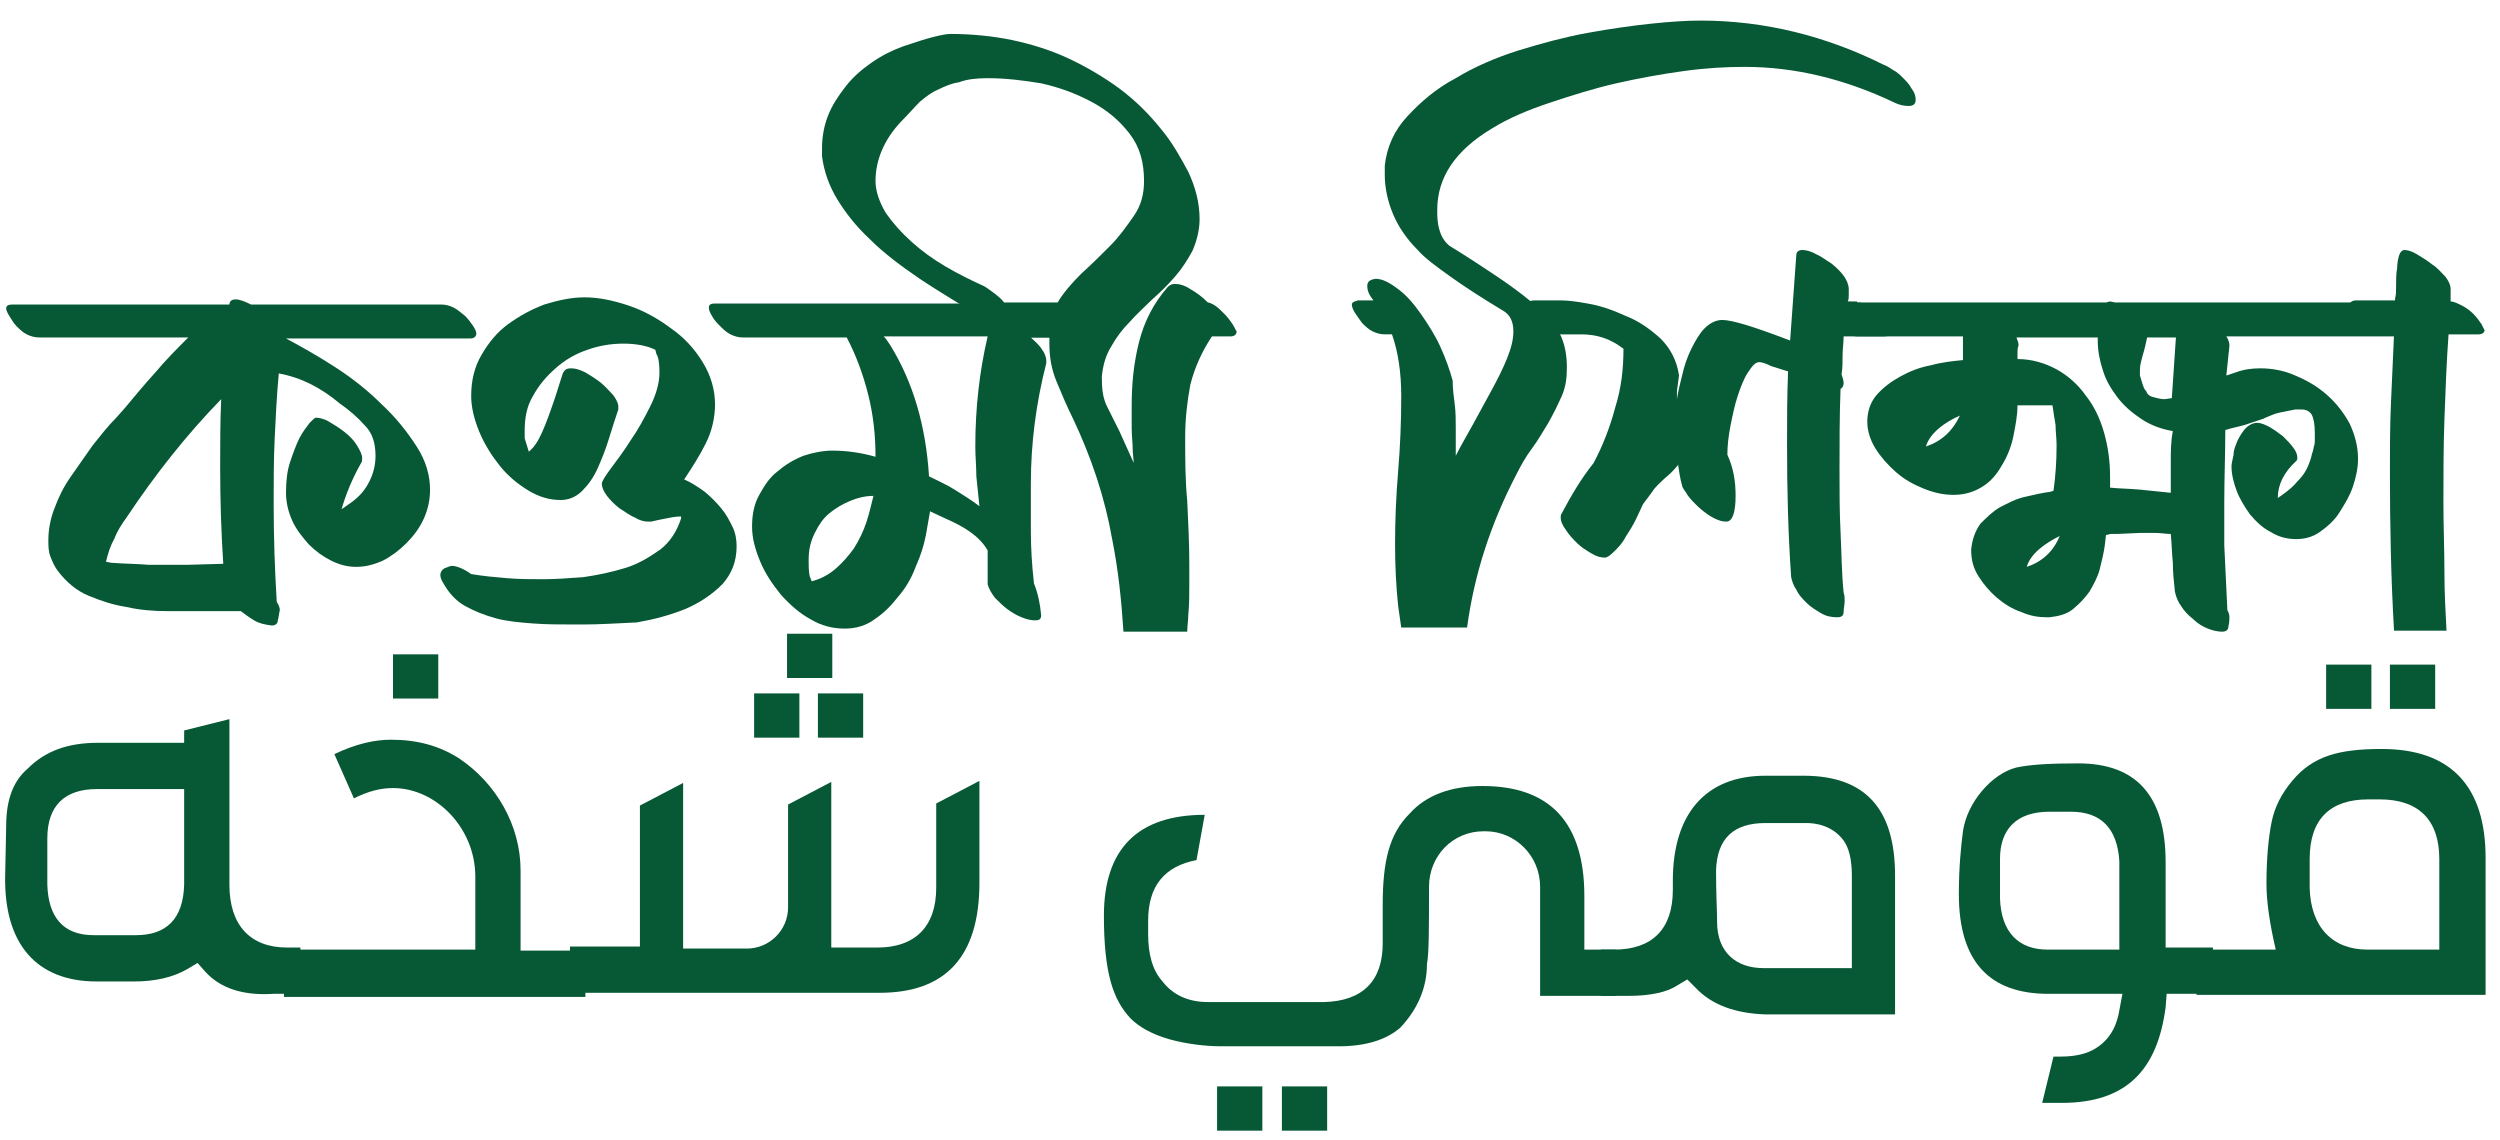 <?xml version="1.0" encoding="utf-8"?>
<!-- Generator: Adobe Illustrator 21.0.0, SVG Export Plug-In . SVG Version: 6.00 Build 0)  -->
<svg version="1.1" id="Layer_1" xmlns="http://www.w3.org/2000/svg" xmlns:xlink="http://www.w3.org/1999/xlink" x="0px" y="0px"
	 viewBox="0 0 243 110.8" style="enable-background:new 0 0 243 110.8;" xml:space="preserve">
<style type="text/css">
	.st0{clip-path:url(#SVGID_2_);fill:#D3B358;}
	.st1{clip-path:url(#SVGID_2_);fill:#075936;}
</style>
<g>
	<defs>
		<rect id="SVGID_1_" y="-165.3" width="800" height="800"/>
	</defs>
	<clipPath id="SVGID_2_">
		<use xlink:href="#SVGID_1_"  style="overflow:visible;"/>
	</clipPath>
	<path class="st0" d="M125.3-5.2"/>
	<path class="st1" d="M125-164.6"/>
	<path class="st1" d="M125.3,7.4"/>
	<path class="st1" d="M125.3,2.8"/>
	<path class="st1" d="M20,94.5l-0.8-0.9l-1,0.6c-1.4,0.8-3.1,1.2-5.2,1.2H9.4c-5.9,0-9-3.7-8.9-10.2l0.1-4.9c0-2.6,0.7-4.4,2.1-5.6
		c1.7-1.7,3.9-2.5,6.8-2.5h8.4v-1.2l4.4-1.1v16.1c0,3.9,2,6.1,5.6,6.1h1.3v4.5h-2.6C23.5,96.8,21.4,96,20,94.5 M9.1,90.9h4.1
		c3,0,4.6-1.6,4.7-4.9v-9.3H9.4c-3.1,0-4.8,1.6-4.8,4.8V86C4.7,89.1,6.1,90.9,9.1,90.9"/>
	<path class="st1" d="M27.6,92.3h18.6v-7.1c0-4.7-3.8-8.6-8-8.6c-1.2,0-2.4,0.3-3.8,1l-1.9-4.3c2.1-1,3.9-1.4,5.5-1.4
		c2.6,0,4.7,0.6,6.6,1.8c3.6,2.4,6,6.5,6,10.9v7.8h6.3v4.5H27.6V92.3z M38.2,63.6h4.4v4.3h-4.4V63.6z"/>
	<path class="st1" d="M62.2,92.3v-14l4.2-2.2v16.1h6.2c2.2,0,4-1.8,4-4v-10l4.2-2.2v16.1h4.5c3.6,0,5.7-2,5.7-5.8v-8.2l4.2-2.2v9.9
		c0,7.2-3.3,10.7-9.7,10.7H55.4v-4.5H62.2z M73.3,67.4h4.4v4.3h-4.4V67.4z M76.5,61.6h4.4v4.3h-4.4V61.6z M79.5,67.4h4.4v4.3h-4.4
		V67.4z"/>
	<path class="st1" d="M113.6,101c-1.7-0.5-2.9-1.2-3.7-2c-1.7-1.8-2.6-4.4-2.6-10c0-6.5,3.3-9.8,9.8-9.8l-0.8,4.4
		c-3.1,0.6-4.7,2.5-4.7,5.9v1.3c0,1.9,0.4,3.5,1.4,4.6c1,1.3,2.5,2,4.4,2h11.3c3.8-0.1,5.7-2.1,5.7-5.7v-3.7c0-4.2,0.6-6.9,2.6-8.9
		c1.6-1.8,4-2.7,7.1-2.7c6.6,0,9.9,3.6,9.9,10.7v5.2h3.1v4.5h-7.4V86.2c0-3-2.4-5.4-5.3-5.4h-0.2c-3,0-5.3,2.4-5.3,5.4
		c0,4,0,6.5-0.2,7.5c0,2.3-0.9,4.4-2.6,6.2c-1.4,1.2-3.4,1.8-6,1.8h-11.3C117.2,101.7,115.4,101.5,113.6,101 M118.3,105.6h4.4v4.3
		h-4.4V105.6z M124.6,105.6h4.4v4.3h-4.4V105.6z"/>
	<path class="st1" d="M164.8,96l-0.8-0.8l-1,0.6c-0.9,0.6-2.5,1-4.7,1h-2.7v-4.5h1.3c3.7,0,5.7-2,5.7-5.8v-0.9
		c0-6.4,3.1-10.2,9-10.2h3.7c6,0,8.9,3.2,8.9,9.7v13.5h-12.6C168.7,98.5,166.4,97.7,164.8,96 M166.9,89.3v0.3c0,3,1.9,4.5,4.5,4.5
		h8.6v-9c0-1.6-0.3-2.7-0.8-3.4c-1.1-1.5-2.8-1.7-3.6-1.7h-4c-3.1,0-4.7,1.5-4.8,4.6C166.8,87,166.9,88.6,166.9,89.3"/>
	<path class="st1" d="M199.6,102.7h0.7c1.5,0,2.6-0.3,3.4-0.8c1.6-1,2.1-2.5,2.3-3.7l0.3-1.6h-7.2c-5.8,0-8.7-3.2-8.7-9.7
		c0-2.5,0.2-4.6,0.4-6.1c0.4-2.8,2.8-5.6,5.2-6.2c1.4-0.3,3.4-0.4,6-0.4c5.7,0,8.5,3.2,8.5,9.6v8.3h4.6v4.5h-4.5l-0.1,1.3
		c-0.8,6.1-3.8,9.3-10.1,9.3h-1.9L199.6,102.7z M199,92.3h7v-8.6c-0.2-3.2-1.8-4.8-4.7-4.8h-2.1c-3.2,0-4.8,1.7-4.8,4.6v3.8
		C194.5,90.6,196.2,92.3,199,92.3"/>
	<path class="st1" d="M213.4,92.3h7.8c-0.6-2.6-0.9-4.7-0.9-6.4c0-2.5,0.2-4.5,0.5-6c0.3-1.5,1-2.8,2-4c2-2.4,4.5-3.1,8.7-3.1
		c6.7,0,10.1,3.6,10.1,10.6v13.3h-28.1V92.3z M230.1,92.3h7v-8.8c0-3.7-1.9-5.8-5.8-5.8h-1.1c-3.7,0-5.7,1.9-5.7,5.8v2.8
		C224.6,90.1,226.7,92.3,230.1,92.3 M226.1,64.6h4.4v4.3h-4.4V64.6z M232.3,64.6h4.4v4.3h-4.4V64.6z"/>
	<path class="st1" d="M26.4,60.8c-0.7-0.1-1.2-0.2-1.7-0.5c-0.5-0.3-0.9-0.6-1.3-0.9l-3.1,0c-1.3,0-2.6,0-4,0c-1.4,0-2.7-0.1-4-0.4
		c-1.3-0.2-2.5-0.6-3.7-1.1c-1.2-0.5-2.1-1.3-2.9-2.3c-0.4-0.5-0.6-1-0.8-1.5c-0.2-0.5-0.2-1.1-0.2-1.6c0-1,0.2-2.1,0.6-3.1
		c0.4-1.1,0.9-2.1,1.6-3.1c0.7-1,1.4-2,2.1-3c0.8-1,1.5-1.9,2.3-2.7l0.8-0.9c1-1.2,2-2.4,3-3.5c1-1.2,2.1-2.3,3.2-3.4H3.8
		c-0.4,0-0.8-0.1-1.2-0.3c-0.4-0.2-0.7-0.5-1-0.8c-0.3-0.3-0.5-0.7-0.7-1c-0.2-0.3-0.3-0.6-0.3-0.7c0-0.3,0.2-0.4,0.6-0.4h21.1
		c0-0.3,0.2-0.5,0.6-0.5c0.4,0,0.9,0.2,1.5,0.5h18.5c0.4,0,0.8,0.1,1.2,0.3c0.4,0.2,0.7,0.5,1.1,0.8c0.3,0.3,0.6,0.7,0.8,1
		c0.2,0.3,0.3,0.6,0.3,0.7c0,0.3-0.2,0.5-0.6,0.5H27.8c1.5,0.8,3.1,1.7,4.8,2.8c1.7,1.1,3.2,2.3,4.5,3.6c1.4,1.3,2.5,2.7,3.4,4.1
		c0.9,1.4,1.3,2.8,1.3,4.2c0,1-0.2,1.9-0.6,2.8c-0.4,0.9-1,1.7-1.7,2.4c-0.7,0.7-1.5,1.3-2.3,1.7c-0.9,0.4-1.7,0.6-2.6,0.6
		c-0.8,0-1.6-0.2-2.4-0.6c-0.8-0.4-1.5-0.9-2.2-1.6c-0.6-0.7-1.2-1.4-1.6-2.3c-0.4-0.9-0.6-1.8-0.6-2.7c0-1.1,0.1-2.1,0.4-3
		c0.3-0.9,0.6-1.7,0.9-2.3c0.3-0.6,0.7-1.1,1-1.5c0.3-0.3,0.5-0.5,0.6-0.5c0.3,0,0.8,0.1,1.3,0.4c0.5,0.3,1,0.6,1.5,1
		c0.5,0.4,0.9,0.8,1.2,1.3c0.3,0.5,0.5,0.9,0.5,1.2c0,0.2,0,0.4-0.1,0.5c-0.9,1.6-1.5,3.1-1.9,4.5l1-0.7c0.8-0.6,1.3-1.2,1.7-2
		c0.4-0.8,0.6-1.6,0.6-2.5c0-1.2-0.3-2.2-1-2.9c-0.7-0.8-1.5-1.5-2.5-2.2c-1.8-1.5-3.7-2.5-5.9-2.9c-0.2,2.1-0.3,4.2-0.4,6.3
		c-0.1,2.1-0.1,4.2-0.1,6.3c0,3.2,0.1,6.4,0.3,9.6c0.2,0.3,0.3,0.6,0.3,0.8c-0.1,0.4-0.1,0.7-0.2,1C27,60.6,26.8,60.8,26.4,60.8
		 M18.2,54.9l3.5-0.1c-0.2-3.1-0.3-6.2-0.3-9.4c0-2.2,0-4.4,0.1-6.6c-3.4,3.5-6.4,7.3-9.2,11.5c-0.5,0.7-0.9,1.3-1.2,2.1
		c-0.4,0.7-0.6,1.4-0.8,2.2l0.5,0.1c1.3,0.1,2.5,0.1,3.7,0.2C15.7,54.9,16.9,54.9,18.2,54.9"/>
	<path class="st1" d="M56.7,60.7h-0.9c-1.4,0-2.7,0-4-0.1c-1.3-0.1-2.5-0.2-3.6-0.5c-1.1-0.3-2.1-0.7-3-1.2
		c-0.9-0.5-1.6-1.3-2.1-2.2c-0.2-0.3-0.3-0.6-0.3-0.8c0-0.3,0.2-0.6,0.5-0.7c0.3-0.1,0.5-0.2,0.6-0.2c0.5,0,1.2,0.3,1.9,0.8
		c1.2,0.2,2.3,0.3,3.5,0.4c1.2,0.1,2.3,0.1,3.5,0.1c1.2,0,2.5-0.1,3.9-0.2c1.4-0.2,2.8-0.5,4.1-0.9c1.3-0.4,2.4-1.1,3.4-1.8
		c1-0.8,1.6-1.8,2-3v-0.2c-0.5,0-1,0.1-1.5,0.2c-0.5,0.1-1,0.2-1.4,0.3l-0.3,0c-0.4,0-0.8-0.1-1.3-0.4c-0.5-0.2-1-0.6-1.5-0.9
		c-0.5-0.4-0.9-0.8-1.2-1.2s-0.5-0.8-0.5-1.2c0-0.2,0.3-0.7,0.9-1.5c0.6-0.8,1.2-1.6,1.9-2.7c0.7-1,1.3-2.1,1.9-3.3
		c0.6-1.2,0.9-2.3,0.9-3.3c0-0.9-0.1-1.5-0.3-1.8l-0.1-0.4c-0.8-0.4-1.9-0.6-3.1-0.6c-1.2,0-2.4,0.2-3.5,0.6c-1.2,0.4-2.2,1-3.1,1.8
		c-0.9,0.8-1.6,1.6-2.2,2.7c-0.6,1-0.8,2.1-0.8,3.4l0,0.7l0.4,1.3c0.5-0.4,0.9-1,1.3-1.9c0.4-0.9,0.8-2,1.3-3.5l0.7-2.2
		c0.2-0.4,0.4-0.5,0.8-0.5c0.4,0,0.8,0.1,1.4,0.4c0.5,0.3,1,0.6,1.5,1c0.5,0.4,0.8,0.8,1.2,1.2c0.3,0.4,0.5,0.8,0.5,1.1l0,0.3
		c-0.3,0.9-0.6,1.8-0.9,2.8c-0.3,1-0.7,2-1.1,2.9c-0.4,0.9-0.9,1.6-1.5,2.2c-0.6,0.6-1.3,0.9-2.1,0.9c-1.1,0-2.1-0.3-3.1-0.9
		c-1-0.6-2-1.4-2.8-2.4c-0.8-1-1.5-2.1-2-3.3c-0.5-1.2-0.8-2.4-0.8-3.5c0-1.5,0.3-2.8,1-4c0.7-1.2,1.5-2.2,2.6-3
		c1.1-0.8,2.2-1.4,3.5-1.9c1.3-0.4,2.6-0.7,3.9-0.7c1.4,0,2.8,0.3,4.3,0.8c1.5,0.5,2.9,1.3,4.1,2.2c1.3,0.9,2.3,2,3.1,3.3
		c0.8,1.3,1.2,2.7,1.2,4.1c0,1.3-0.3,2.6-0.9,3.8c-0.6,1.2-1.3,2.3-2.1,3.5c0.7,0.3,1.3,0.7,2,1.2c0.6,0.5,1.1,1,1.6,1.6
		c0.5,0.6,0.8,1.2,1.1,1.8c0.3,0.6,0.4,1.3,0.4,1.9c0,1.5-0.5,2.7-1.4,3.7c-1,1-2.2,1.8-3.6,2.4c-1.5,0.6-3,1-4.7,1.3
		C59.8,60.6,58.2,60.7,56.7,60.7"/>
	<path class="st1" d="M82.1,61.1c-1.2,0-2.3-0.3-3.3-0.9c-1.1-0.6-2-1.4-2.9-2.4c-0.8-1-1.5-2-2-3.2c-0.5-1.2-0.8-2.3-0.8-3.4
		c0-1.2,0.2-2.2,0.7-3.1s1-1.7,1.8-2.3c0.7-0.6,1.5-1.1,2.5-1.5c0.9-0.3,1.9-0.5,2.8-0.5c1.4,0,2.8,0.2,4.2,0.6c0-2-0.2-4-0.7-6
		c-0.5-2-1.2-3.9-2.1-5.6H72.2c-0.4,0-0.8-0.1-1.2-0.3c-0.4-0.2-0.7-0.5-1-0.8c-0.3-0.3-0.6-0.6-0.8-1c-0.2-0.3-0.3-0.6-0.3-0.8
		c0-0.3,0.2-0.4,0.6-0.4h32.3c0.4,0,0.7,0.1,1.1,0.3c0.4,0.2,0.7,0.5,1.1,0.8c0.3,0.3,0.6,0.6,0.8,1c0.2,0.3,0.3,0.6,0.3,0.8
		c0,0.3-0.2,0.4-0.6,0.4h-4.3c0.4,0.4,0.8,0.7,1.1,1.2c0.3,0.4,0.4,0.8,0.4,1.1v0.2c-1,3.9-1.5,7.8-1.5,11.7c0,1.5,0,3,0,4.6
		c0,1.6,0.1,3.3,0.3,5.1c0.4,1,0.6,2,0.7,3.1v0c0,0.4-0.2,0.5-0.6,0.5c-0.4,0-0.8-0.1-1.3-0.3c-0.5-0.2-1-0.5-1.4-0.8
		c-0.4-0.3-0.8-0.7-1.2-1.1c-0.3-0.4-0.6-0.9-0.7-1.3l0-3.3c-0.4-0.7-1-1.3-1.7-1.8c-0.7-0.5-1.5-0.9-2.4-1.3l-1.5-0.7L90,52
		c-0.2,1-0.5,2-1,3.1c-0.4,1.1-1,2.1-1.7,2.9c-0.7,0.9-1.4,1.6-2.3,2.2C84.2,60.8,83.2,61.1,82.1,61.1 M78.9,56.5
		c0.8-0.2,1.6-0.6,2.3-1.2c0.7-0.6,1.3-1.3,1.8-2c0.5-0.8,0.9-1.6,1.2-2.5c0.3-0.9,0.5-1.8,0.7-2.6c-0.8,0-1.6,0.2-2.3,0.5
		c-0.7,0.3-1.4,0.7-2,1.2c-0.6,0.5-1,1.1-1.4,1.9c-0.4,0.8-0.6,1.6-0.6,2.6c0,0.6,0,1.1,0.1,1.6L78.9,56.5z M95.2,49.2
		c-0.1-1-0.2-1.9-0.3-2.9c0-1-0.1-1.9-0.1-2.9c0-3.7,0.4-7.3,1.2-10.7H85.9c0.2,0.2,0.4,0.5,0.6,0.8c2.3,3.7,3.5,8,3.8,12.8
		c0.8,0.4,1.7,0.8,2.5,1.3C93.6,48.1,94.4,48.6,95.2,49.2"/>
	<path class="st1" d="M119.8,31.5c-0.2-0.3-0.5-0.7-0.8-1c-0.3-0.3-0.6-0.6-0.9-0.8c-0.3-0.2-0.6-0.3-0.7-0.3h0
		c-0.5-0.5-1-0.9-1.7-1.3c-0.6-0.4-1.1-0.5-1.5-0.5c-0.3,0-0.5,0.1-0.7,0.3c-1.4,1.6-2.3,3.4-2.8,5.4c-0.5,2-0.7,4-0.7,6.1
		c0,0.8,0,1.5,0,2.2c0,0.7,0.1,1.5,0.1,2.2l0.1,1.2l-1.4-3.1c-0.4-0.8-0.8-1.6-1.2-2.4c-0.4-0.8-0.5-1.7-0.5-2.7v-0.2
		c0.1-1.1,0.4-2.1,0.9-2.9c0.5-0.9,1.1-1.7,1.8-2.4c0.7-0.8,1.5-1.5,2.2-2.2c0.8-0.7,1.5-1.4,2.2-2.2c0.7-0.8,1.2-1.6,1.7-2.5
		c0.4-0.9,0.7-2,0.7-3.1c0-1.6-0.4-3.1-1.1-4.6c-0.8-1.5-1.6-2.9-2.6-4.1c-1.2-1.5-2.5-2.8-4.1-4c-1.5-1.1-3.2-2.1-4.9-2.9
		c-1.7-0.8-3.6-1.4-5.5-1.8c-1.9-0.4-4-0.6-6-0.6c-0.4,0-0.9,0.1-1.7,0.3c-0.8,0.2-1.7,0.5-2.9,0.9c-1.1,0.4-2.1,0.9-3.1,1.6
		c-1,0.7-1.8,1.4-2.5,2.3c-0.7,0.9-1.3,1.8-1.7,2.8c-0.4,1-0.6,2.1-0.6,3.2l0,0.8c0.2,1.5,0.7,2.9,1.5,4.2c0.8,1.3,1.8,2.6,3.2,3.9
		c1.3,1.3,2.9,2.5,4.8,3.8c1.2,0.8,2.5,1.6,3.8,2.4c0.8,0.4,1.5,0.9,2.4,1.3l0.1,0.2c0.3,0.4,0.7,0.8,1.2,1.2
		c0.5,0.4,1.1,0.6,1.6,0.6h3.5v0.6c0,1.3,0.2,2.5,0.7,3.7c0.5,1.2,1,2.4,1.6,3.6c1.8,3.8,3.1,7.7,3.8,11.7c0.6,3,0.9,5.9,1.1,9
		l6.2,0c0-0.5,0.1-1.1,0.1-1.6c0.1-1,0.1-2,0.1-2.9c0-0.9,0-1.6,0-2.1c0-2-0.1-4-0.2-6.1c-0.2-2.1-0.2-4.1-0.2-6.2
		c0-1.8,0.2-3.5,0.5-5.1c0.4-1.6,1.1-3.2,2.1-4.7h1.8c0.4,0,0.6-0.2,0.6-0.5C120.1,32.1,120,31.8,119.8,31.5 M102.8,29.4h-5.2
		c-0.3-0.4-0.7-0.7-1.1-1c-0.4-0.3-0.8-0.6-1.1-0.7c-1.1-0.5-2.3-1.1-3.5-1.8c-1.2-0.7-2.3-1.5-3.3-2.4c-1-0.9-1.8-1.8-2.5-2.8
		c-0.6-1-1-2.1-1-3.1c0-2,0.8-4,2.5-5.8c0.7-0.7,1.3-1.4,1.8-1.9c0.6-0.5,1.1-0.9,1.8-1.2c0.6-0.3,1.3-0.6,2-0.7
		C94,7.7,94.9,7.6,96,7.6c1.7,0,3.4,0.2,5.2,0.5c1.8,0.4,3.4,1,4.9,1.8c1.5,0.8,2.7,1.8,3.7,3.1c1,1.3,1.4,2.8,1.4,4.6
		c0,1.3-0.3,2.4-1,3.4c-0.7,1-1.4,2-2.3,2.9c-0.9,0.9-1.8,1.8-2.8,2.7C104.2,27.5,103.4,28.4,102.8,29.4"/>
	<path class="st1" d="M185.8,8.6c-0.2-0.4-0.5-0.7-0.8-1c-0.3-0.3-0.6-0.6-1-0.8c-0.3-0.2-0.6-0.4-0.9-0.5
		c-5.6-2.8-11.6-4.3-17.8-4.3c-1.3,0-2.9,0.1-4.8,0.3c-1.9,0.2-4,0.5-6.2,0.9c-2.2,0.4-4.4,1-6.7,1.7c-2.2,0.7-4.3,1.6-6.1,2.7
		c-1.9,1-3.4,2.3-4.7,3.7c-1.3,1.4-2,3-2.2,4.8l0,0.9c0,1.3,0.3,2.6,0.8,3.8c0.5,1.2,1.3,2.4,2.4,3.5c0.7,0.8,1.8,1.6,3.2,2.6
		c1.4,1,3.1,2.1,5.1,3.3c0.7,0.4,1,1.1,1,2c0,0.8-0.2,1.6-0.6,2.6c-0.4,1-0.9,2-1.5,3.1c-0.6,1.1-1.2,2.2-1.8,3.3
		c-0.6,1.1-1.2,2.1-1.7,3.1l0-2.7c0-0.8,0-1.5-0.1-2.3c-0.1-0.8-0.2-1.5-0.2-2.3c-0.3-1.1-0.7-2.2-1.2-3.3c-0.5-1.1-1.2-2.2-1.9-3.2
		c-0.7-1-1.4-1.8-2.2-2.4c-0.8-0.6-1.5-1-2.2-1c-0.6,0.1-0.8,0.3-0.8,0.7c0,0.5,0.2,0.9,0.6,1.4l0,0H132c-0.4,0.1-0.6,0.2-0.6,0.4
		c0,0.2,0.1,0.5,0.3,0.8c0.2,0.3,0.4,0.6,0.7,1c0.3,0.3,0.6,0.6,1,0.8c0.4,0.2,0.8,0.3,1.2,0.3h0.7c0.6,1.7,0.9,3.7,0.9,6
		c0,2.5-0.1,4.9-0.3,7.3c-0.2,2.4-0.3,4.8-0.3,7c0,2.2,0.1,4.2,0.3,6.1c0.1,0.7,0.2,1.4,0.3,2.1l6.4,0c0.7-5.2,2.3-10.1,4.8-14.9
		c0.4-0.8,0.9-1.7,1.5-2.5c0.6-0.8,1.1-1.7,1.6-2.5c0.5-0.9,0.9-1.7,1.3-2.6c0.4-0.9,0.5-1.8,0.5-2.8c0-1.2-0.2-2.3-0.7-3.3h2.7
		c0.1,0,0.2,0,0.3-0.1h0c0.1-0.1,0.2-0.2,0.2-0.3c0-0.1,0-0.2-0.1-0.3c0-0.3-0.2-0.6-0.4-0.8c-0.3-0.4-0.6-0.7-0.9-0.9
		c-0.2-0.1-0.3-0.2-0.5-0.3c-0.1-0.1-0.1-0.1-0.2-0.1c-0.3-0.2-0.6-0.3-0.8-0.3c-0.1,0-0.2,0-0.4,0h-2.7c-1.1-0.9-2.2-1.7-3.4-2.5
		c-1.2-0.8-2.7-1.8-4.5-2.9c-0.5-0.4-0.8-0.9-1-1.6c-0.2-0.7-0.2-1.3-0.2-1.9c0-3.2,1.8-5.8,5.3-7.9c1.6-1,3.5-1.8,5.6-2.5
		c2.1-0.7,4.3-1.4,6.5-1.9c2.2-0.5,4.4-0.9,6.6-1.2c2.2-0.3,4.1-0.4,5.9-0.4c4.9,0,9.8,1.2,14.6,3.5c0.4,0.2,0.9,0.3,1.3,0.3
		c0.5,0,0.7-0.2,0.7-0.6C186.2,9.3,186.1,9,185.8,8.6"/>
	<path class="st1" d="M180.5,29.4c0.4,0,0.8,0.1,1.2,0.3c0.4,0.2,0.7,0.5,1,0.8c0.3,0.3,0.5,0.7,0.7,1c0.2,0.3,0.3,0.6,0.3,0.8
		c0,0.3-0.2,0.4-0.6,0.4h-3.9c0,0.6-0.1,1.2-0.1,1.8c0,0.6,0,1.3-0.1,1.9c0.1,0.3,0.2,0.6,0.2,0.8c0,0.3-0.1,0.5-0.3,0.6
		c-0.1,2.6-0.1,5.3-0.1,8c0,2,0,3.9,0.1,5.9c0.1,2,0.1,3.9,0.3,5.9c0.1,0.3,0.1,0.5,0.1,0.8c0,0.4-0.1,0.7-0.1,1.1
		c0,0.4-0.3,0.5-0.6,0.5c-0.6,0-1.1-0.1-1.6-0.4c-0.5-0.3-1-0.6-1.4-1c-0.4-0.4-0.8-0.8-1-1.3c-0.3-0.4-0.4-0.8-0.5-1.2
		c-0.3-4.3-0.4-8.5-0.4-12.9c0-2.4,0-4.7,0.1-7.1l-1.6-0.5c-0.6-0.3-1-0.4-1.2-0.4c-0.4,0-0.7,0.4-1.1,1c-0.4,0.6-0.7,1.4-1,2.3
		c-0.3,0.9-0.5,1.9-0.7,2.9c-0.2,1-0.3,2-0.3,2.8c0.6,1.3,0.8,2.6,0.8,4c0,1.6-0.3,2.5-0.9,2.5c-0.5,0-1-0.2-1.5-0.5
		c-0.5-0.3-1-0.7-1.4-1.1c-0.4-0.4-0.8-0.8-1-1.2c-0.3-0.4-0.4-0.6-0.4-0.7c-0.2-0.7-0.3-1.4-0.4-2.1l0,0.1
		c-0.4,0.5-0.8,0.9-1.3,1.3c-0.4,0.4-0.9,0.8-1.2,1.3l-0.9,1.2c-0.2,0.4-0.4,0.9-0.7,1.5c-0.3,0.6-0.6,1.1-1,1.7
		c-0.3,0.6-0.7,1-1.1,1.4c-0.4,0.4-0.7,0.6-0.9,0.6c-0.4,0-0.8-0.1-1.3-0.4c-0.5-0.3-1-0.6-1.4-1c-0.4-0.4-0.8-0.8-1.1-1.3
		c-0.3-0.4-0.5-0.8-0.5-1.2c0-0.1,0-0.3,0.1-0.4c0.9-1.7,1.9-3.4,3.1-4.9c0.9-1.7,1.6-3.5,2.1-5.4c0.6-1.9,0.8-3.8,0.8-5.7
		c-1.3-1-2.6-1.4-4.1-1.4h-2c-0.4,0-0.8-0.1-1.2-0.3c-0.4-0.2-0.7-0.5-1-0.8c-0.3-0.3-0.5-0.7-0.7-1c-0.2-0.3-0.3-0.6-0.3-0.8
		c0-0.2,0.2-0.4,0.6-0.4h2.7c0.6,0,1.4,0.1,2.5,0.3c1.2,0.2,2.4,0.6,3.7,1.2c1.3,0.5,2.4,1.3,3.4,2.2c1,1,1.6,2.2,1.8,3.6L163,38
		l0,0.8c0.1-0.7,0.3-1.5,0.5-2.3c0.2-0.9,0.5-1.8,0.9-2.6c0.4-0.8,0.8-1.5,1.3-2c0.5-0.5,1.1-0.8,1.7-0.8c1,0,3.2,0.7,6.6,2
		c0.2-2.8,0.4-5.5,0.6-8.3c0-0.3,0.2-0.5,0.6-0.5c0.3,0,0.8,0.1,1.3,0.4c0.5,0.2,1,0.6,1.5,0.9c0.5,0.4,0.9,0.8,1.2,1.2
		c0.3,0.4,0.5,0.9,0.5,1.3c0,0.2,0,0.4,0,0.6c0,0.2,0,0.4-0.1,0.6H180.5z"/>
	<path class="st1" d="M233.5,31.5c-0.2-0.3-0.4-0.6-0.7-1c-0.3-0.3-0.6-0.6-1-0.8c-0.4-0.2-0.8-0.3-1.2-0.3h-25l-0.5-0.1l-0.4,0.1
		h-26.7c-0.4,0.1-0.6,0.2-0.6,0.4c0,0.2,0.1,0.5,0.3,0.8c0.2,0.3,0.5,0.6,0.7,1c0.3,0.3,0.6,0.6,1,0.8c0.4,0.2,0.8,0.3,1.2,0.3h10.2
		V35c-1,0.1-2,0.2-3.1,0.5c-1.1,0.2-2.1,0.6-3,1.1c-0.9,0.5-1.7,1.1-2.3,1.8c-0.6,0.7-0.9,1.6-0.9,2.6c0,0.9,0.3,1.8,0.8,2.6
		c0.5,0.8,1.2,1.6,2,2.3c0.8,0.7,1.7,1.2,2.7,1.6c1,0.4,1.9,0.6,2.9,0.6c1.1,0,2-0.3,2.8-0.8c0.8-0.5,1.4-1.2,1.9-2.1
		c0.5-0.8,0.9-1.8,1.1-2.8c0.2-1,0.4-2,0.4-3h3.4c0.1,0.7,0.2,1.3,0.3,1.9c0,0.6,0.1,1.3,0.1,2c0,1.5-0.1,3-0.3,4.4l-0.3,0.1
		c-0.8,0.1-1.6,0.3-2.5,0.5c-0.9,0.2-1.6,0.6-2.4,1c-0.7,0.4-1.3,1-1.9,1.6c-0.5,0.7-0.8,1.5-0.9,2.5v0.1c0,0.9,0.2,1.7,0.7,2.5
		c0.5,0.8,1.1,1.5,1.8,2.1c0.7,0.6,1.5,1.1,2.4,1.4c0.9,0.4,1.7,0.5,2.5,0.5h0.2c0.9-0.1,1.7-0.3,2.3-0.8c0.6-0.5,1.1-1,1.6-1.7
		c0.4-0.7,0.8-1.4,1-2.2c0.2-0.8,0.4-1.6,0.5-2.4l0.1-0.9c0.2,0,0.3-0.1,0.5-0.1c0.2,0,0.4,0,0.6,0l2.2-0.1c0.5,0,1,0,1.5,0
		c0.5,0,1,0.1,1.5,0.1c0.1,1,0.1,1.9,0.2,2.8c0,0.9,0.1,1.9,0.2,2.8c0.1,0.5,0.3,1,0.6,1.4c0.3,0.5,0.7,0.9,1.2,1.3
		c0.4,0.4,0.9,0.7,1.4,0.9c0.5,0.2,1,0.3,1.4,0.3c0.4,0,0.6-0.2,0.6-0.5c0.1-0.4,0.1-0.7,0.1-1V60c0-0.3-0.1-0.5-0.2-0.7
		c-0.1-2.1-0.2-4.2-0.3-6.3v-0.1c0-0.1,0-0.3,0-0.4c0,0,0,0,0,0l0-1.4v-2.3c0-2.3,0.1-4.7,0.1-7c0.6-0.2,1.2-0.3,1.9-0.5
		c0.6-0.2,1.2-0.4,1.8-0.6l0.2-0.1c0.5-0.2,0.9-0.4,1.4-0.5c0.5-0.1,1-0.2,1.5-0.3l0.6,0c0.5,0,0.8,0.2,1,0.5c0.2,0.4,0.3,1,0.3,1.8
		c0,0.3,0,0.5,0,0.7c0,0.2,0,0.4-0.1,0.6c0,0.2-0.1,0.4-0.1,0.5v0c-0.1,0.2-0.1,0.4-0.2,0.7c-0.1,0.3-0.2,0.6-0.4,1
		c-0.2,0.4-0.5,0.8-0.9,1.2c-0.4,0.5-0.9,0.9-1.6,1.4l-0.3,0.2c0-1.3,0.6-2.5,1.8-3.6c0.1-0.1,0.1-0.2,0.1-0.3c0-0.3-0.1-0.6-0.4-1
		c-0.3-0.4-0.6-0.7-1-1.1c-0.4-0.3-0.8-0.6-1.3-0.9c-0.4-0.2-0.8-0.4-1.2-0.4c-0.4,0-0.8,0.2-1.1,0.5c-0.3,0.3-0.6,0.8-0.8,1.2
		c-0.2,0.5-0.4,0.9-0.4,1.4c-0.1,0.5-0.2,0.9-0.2,1.1c0,0.8,0.2,1.6,0.5,2.4c0.3,0.8,0.8,1.6,1.3,2.3c0.6,0.7,1.2,1.3,2,1.7
		c0.8,0.5,1.6,0.7,2.5,0.7c0.8,0,1.6-0.2,2.3-0.7c0.7-0.5,1.4-1.1,1.9-1.9c0.5-0.8,1-1.6,1.3-2.5c0.3-0.9,0.5-1.8,0.5-2.7
		c0-1.2-0.3-2.3-0.8-3.4c-0.6-1.1-1.3-2-2.2-2.8c-0.9-0.8-1.9-1.4-3.1-1.9c-1.1-0.5-2.3-0.7-3.4-0.7c-0.8,0-1.6,0.1-2.4,0.4
		l-0.9,0.3l0.3-2.9c0-0.3-0.1-0.6-0.3-0.9h16.5c0.4,0,0.6-0.2,0.6-0.4C233.8,32.1,233.7,31.9,233.5,31.5 M187.2,43.4L187.2,43.4
		c0.2-0.7,0.7-1.3,1.3-1.8c0.6-0.5,1.3-0.9,2-1.2C189.8,41.9,188.7,42.9,187.2,43.4 M197,55.1L197,55.1c0.2-0.7,0.7-1.3,1.3-1.8
		c0.6-0.5,1.3-0.9,1.9-1.2C199.6,53.6,198.5,54.6,197,55.1 M211,44.9v3c-1-0.1-1.9-0.2-2.9-0.3c-1-0.1-2-0.1-3-0.2v-1
		c0-1.6-0.2-3-0.6-4.4c-0.4-1.4-1-2.6-1.8-3.6c-0.7-1-1.7-1.9-2.8-2.5c-1.1-0.6-2.4-1-3.8-1v-0.6c0-0.2,0-0.5,0.1-0.7v-0.1
		c0-0.2-0.1-0.4-0.2-0.7h7.9v0.3c0,1,0.2,2,0.5,2.9c0.3,1,0.8,1.8,1.4,2.6c0.6,0.8,1.4,1.5,2.3,2.1c0.9,0.6,1.9,1,3.1,1.2
		C211,42.9,211,43.9,211,44.9 M211.1,38.7l-0.7,0.1c-0.4,0-0.7-0.1-1.1-0.2c-0.4-0.1-0.6-0.3-0.7-0.6l-0.1-0.1
		c-0.2-0.3-0.3-0.8-0.5-1.4v-0.4c0-0.2,0-0.5,0.1-0.9c0.1-0.4,0.2-0.8,0.3-1.1c0.1-0.4,0.2-0.8,0.3-1.3h2.8L211.1,38.7z"/>
	<path class="st1" d="M241.2,31.5c-0.2-0.3-0.5-0.7-0.8-1c-0.3-0.3-0.7-0.6-1.1-0.8c-0.4-0.2-0.8-0.4-1.1-0.4l0-1.2
		c0-0.4-0.2-0.8-0.5-1.2c-0.4-0.4-0.8-0.9-1.3-1.2c-0.5-0.4-1-0.7-1.5-1c-0.5-0.3-0.9-0.4-1.2-0.4c-0.2,0-0.4,0.2-0.5,0.5
		s-0.2,0.8-0.2,1.3c-0.1,0.5-0.1,1-0.1,1.6c0,0.6,0,1-0.1,1.3v0.2h-3.8c-0.4,0-0.6,0.2-0.6,0.4c0,0.2,0.1,0.5,0.3,0.8
		c0.2,0.3,0.5,0.7,0.8,1c0.3,0.3,0.7,0.6,1.1,0.8c0.4,0.2,0.8,0.3,1.1,0.3h1c-0.1,2.3-0.2,4.5-0.3,6.7c-0.1,2.2-0.1,4.4-0.1,6.7
		c0,5.1,0.1,10.3,0.4,15.4l5.1,0c-0.1-1.9-0.2-3.7-0.2-5.5c0-2.3-0.1-4.6-0.1-6.9c0-2.8,0-5.5,0.1-8.2c0.1-2.7,0.2-5.5,0.4-8.2h2.9
		c0.4,0,0.6-0.2,0.6-0.4C241.5,32.1,241.4,31.9,241.2,31.5"/>
	<polyline class="st1" points="216.3,53 216.3,52.8 216.3,52.4 	"/>
	<line class="st1" x1="216.3" y1="50.2" x2="216.3" y2="51.1"/>
</g>
</svg>
